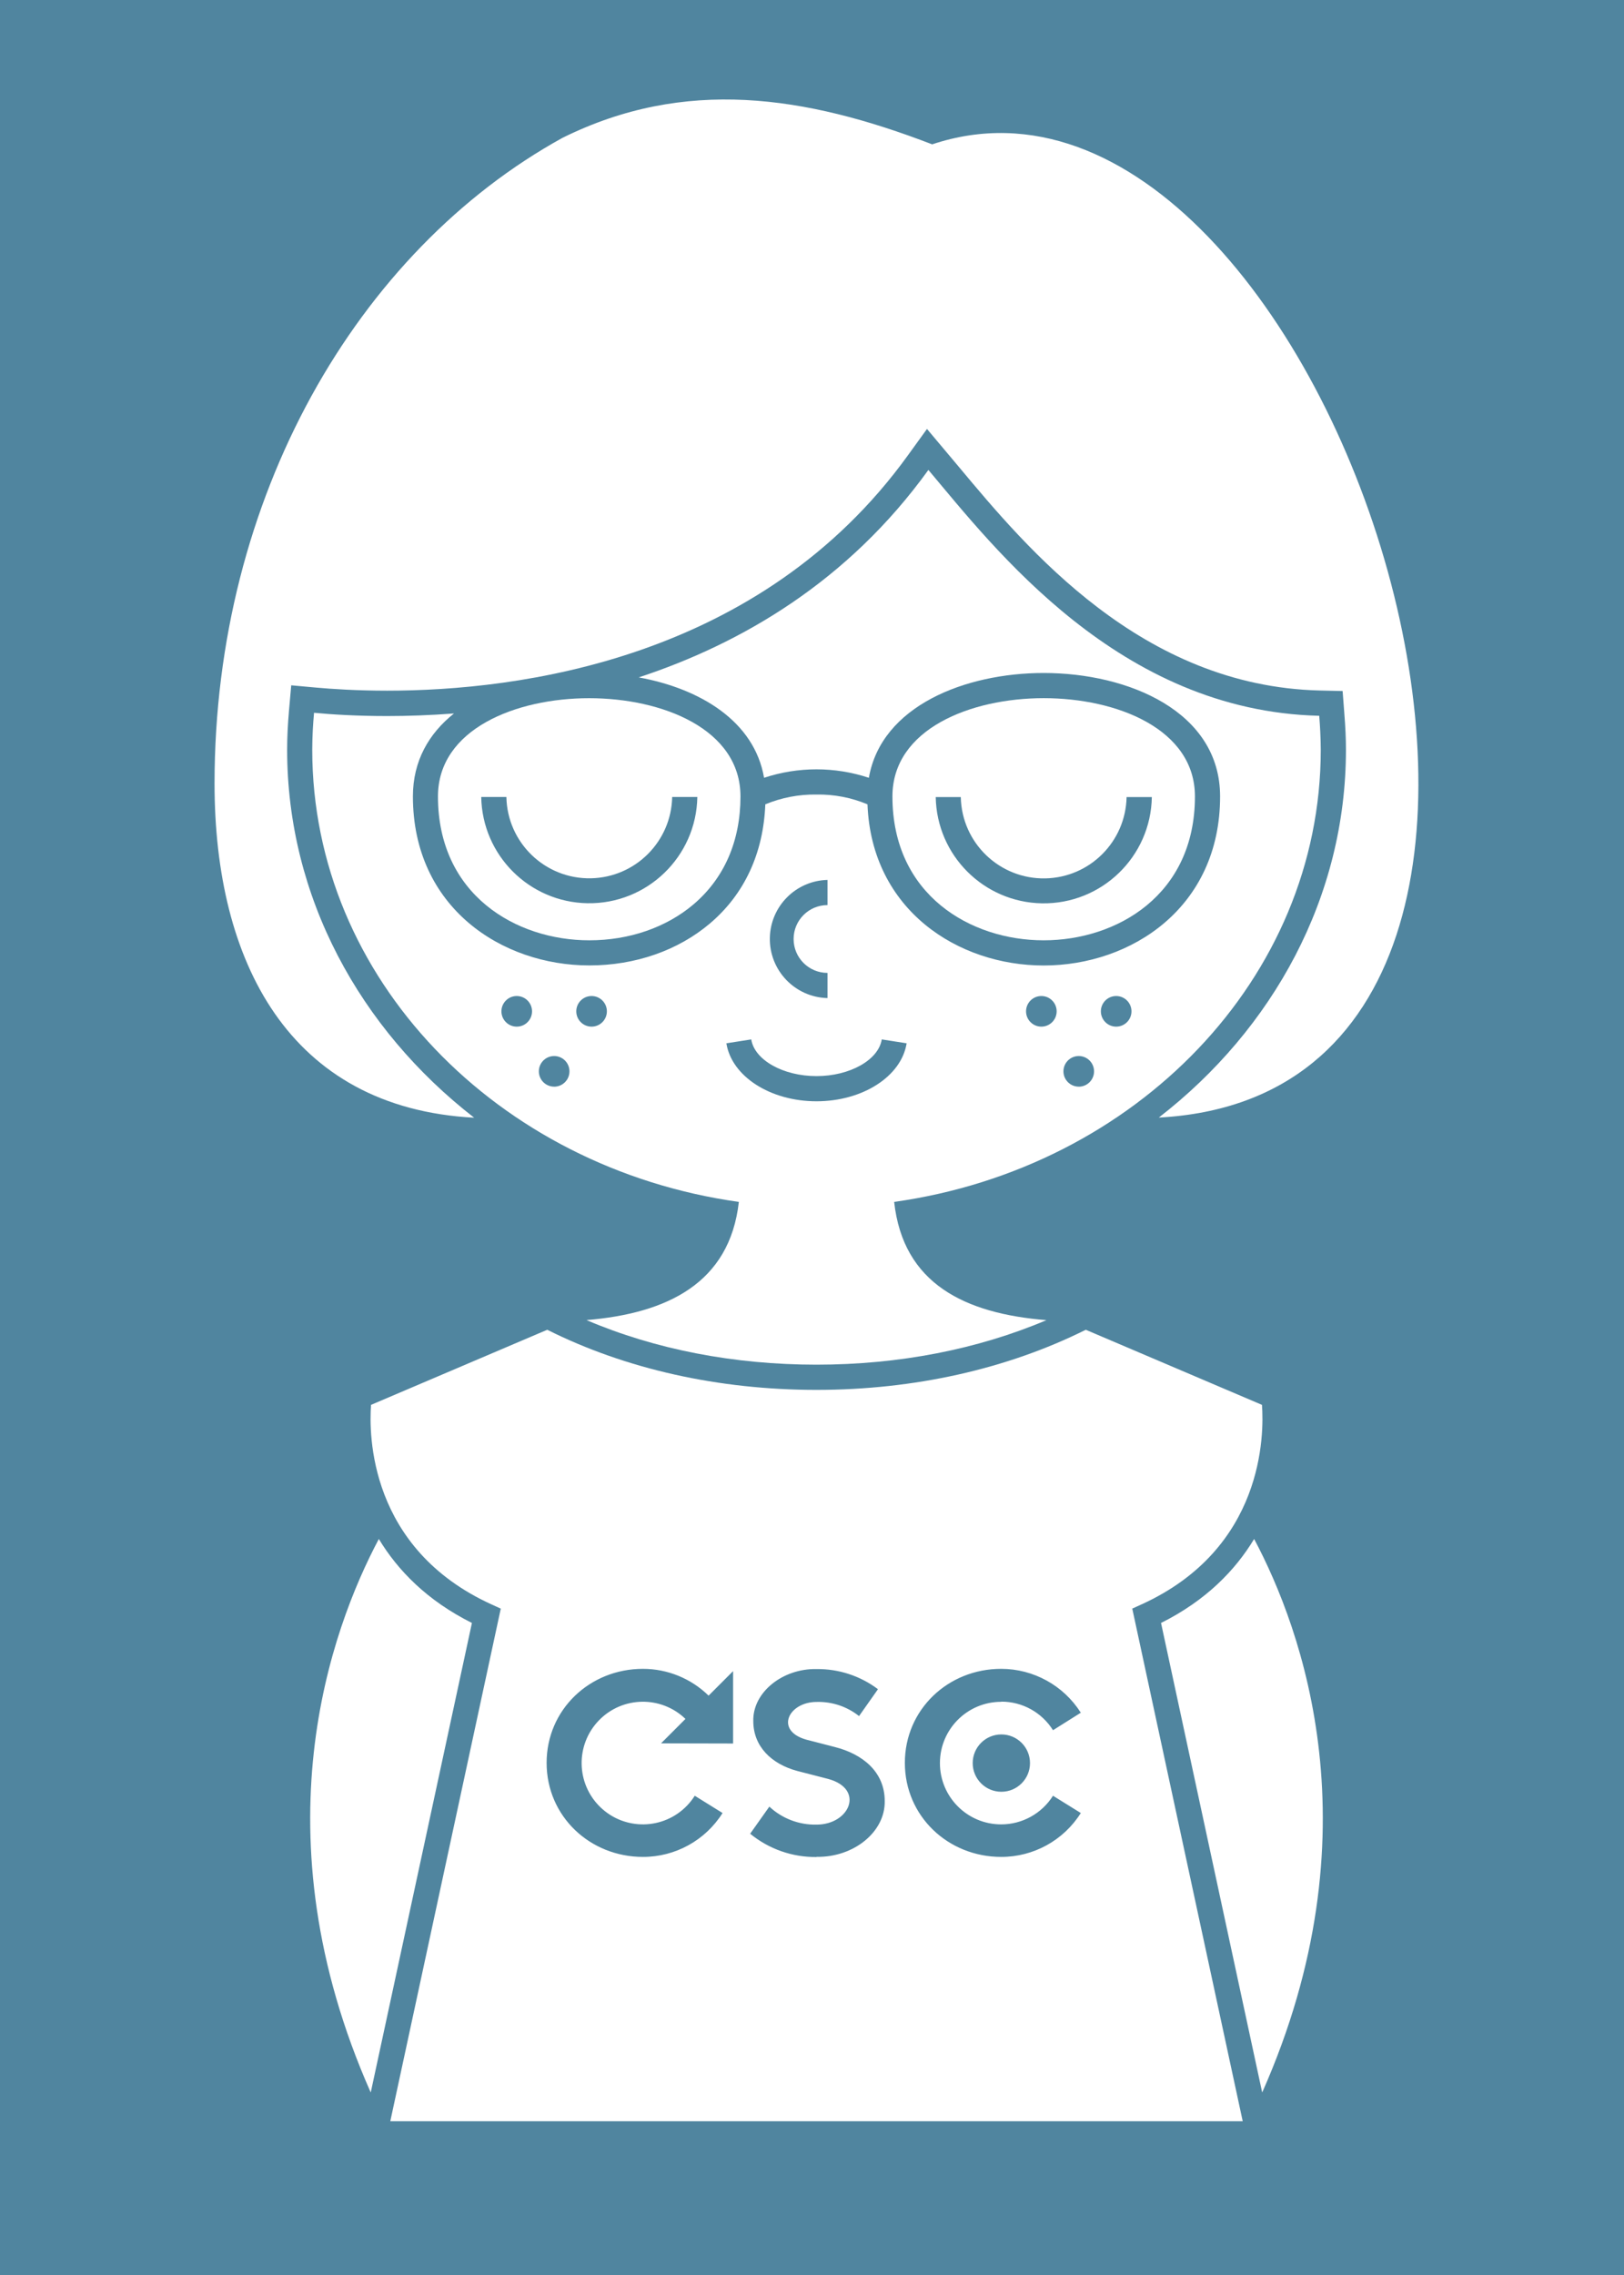 <?xml version="1.0" encoding="utf-8"?>
<!-- Generator: Adobe Illustrator 16.0.0, SVG Export Plug-In . SVG Version: 6.00 Build 0)  -->
<!DOCTYPE svg PUBLIC "-//W3C//DTD SVG 1.1//EN" "http://www.w3.org/Graphics/SVG/1.1/DTD/svg11.dtd">
<svg version="1.1" id="Layer_1" xmlns="http://www.w3.org/2000/svg" xmlns:xlink="http://www.w3.org/1999/xlink" x="0px" y="0px"
	 width="500px" height="700px" viewBox="0 0 500 700" style="enable-background:new 0 0 500 700;" xml:space="preserve">
<rect style="fill:#50859F;" width="500" height="700"/>
<path style="fill:#FFFFFF;" d="M145.298,499.374c-13.894-6.942-22.865-16.255-28.662-25.838
	c-14.768,27.797-37.804,90.646-2.492,170.312L145.298,499.374z"/>
<path style="fill:#FFFFFF;" d="M386.125,473.536c-5.787,9.583-14.769,18.896-28.663,25.838l31.144,144.474
	C423.948,564.182,400.902,501.303,386.125,473.536z"/>
<path style="fill:#FFFFFF;" d="M351.435,493.668c37.773-17.169,37.773-52.331,37.102-61.402l-54.25-23.106
	c-24.19,12.057-52.813,18.496-82.901,18.496c-30.088,0-58.719-6.39-82.9-18.496l-54.25,23.106
	c-0.673,9.042-0.673,44.203,37.101,61.402l2.843,1.296l-34.017,157.725h262.447l-34.007-157.735L351.435,493.668z M225.708,536.464
	l-22.182-0.05l7.514-7.515c-7.5-7.233-19.443-7.019-26.677,0.481c-7.234,7.5-7.019,19.443,0.48,26.677
	c7.5,7.234,19.443,7.02,26.678-0.48c0.896-0.929,1.693-1.946,2.381-3.038l8.56,5.314c-5.299,8.418-14.555,13.519-24.502,13.501
	c-16.385,0-29.667-12.547-29.667-28.933s13.281-28.933,29.667-28.933c7.553,0.005,14.804,2.966,20.203,8.248l7.545-7.546V536.464z
	 M251.405,571.385c-7.446,0.099-14.687-2.439-20.444-7.163l5.907-8.338c3.937,3.673,9.155,5.659,14.537,5.535
	c10.257,0,14.909-11,3.546-14.064l-9.442-2.432c-8.037-2.14-13.583-7.604-13.583-15.35c-0.221-8.861,9.042-16.235,19.49-16.014
	c6.81-0.076,13.453,2.103,18.896,6.198l-5.827,8.268c-3.705-2.942-8.33-4.483-13.06-4.35c-8.64,0-12.99,8.78-3.245,11.583l8.86,2.29
	c8.49,2.141,15.351,7.605,15.351,16.607c0.191,9.503-9.554,17.399-20.996,17.178L251.405,571.385z M308.268,523.636
	c-10.414-0.015-18.868,8.417-18.881,18.832c-0.015,10.414,8.417,18.867,18.831,18.881c6.488,0.009,12.526-3.319,15.981-8.81
	l8.561,5.314c-5.299,8.418-14.556,13.519-24.503,13.501c-16.386,0-29.667-12.547-29.667-28.933s13.281-28.933,29.667-28.933
	c9.938,0.015,19.182,5.107,24.503,13.501l-8.561,5.385c-3.437-5.49-9.465-8.813-15.942-8.79L308.268,523.636z M317.118,542.492
	c0,4.871-3.949,8.82-8.821,8.82s-8.82-3.949-8.82-8.82s3.948-8.82,8.82-8.82S317.118,537.621,317.118,542.492L317.118,542.492z"/>
<path style="fill:#FFFFFF;" d="M406.639,230.66c0-1.899-0.08-3.788-0.161-5.667c-0.08-1.587-0.184-3.171-0.311-4.751l0,0
	c-61.584-1.457-99.949-51.466-120.333-75.648c-24.725,34.278-57.464,53.386-89.17,63.834c18.816,3.435,35.573,13.421,38.577,30.892
	c10.477-3.469,21.792-3.469,32.269,0c3.816-22.102,29.666-32.248,53.827-32.248c26.12,0,54.311,11.884,54.311,37.984
	c0,34.157-27.326,52.019-54.321,52.019c-26.34,0-52.982-17.028-54.248-49.588c-4.97-2.08-10.316-3.106-15.703-3.014
	c-5.401-0.081-10.762,0.945-15.752,3.014c-0.583,14.969-6.39,27.606-17.008,36.618c-9.845,8.358-23.045,12.949-37.171,12.949l0,0
	c-26.994,0-54.319-17.872-54.319-52.019c0-10.95,4.962-19.389,12.648-25.507c-7.444,0.563-14.386,0.793-20.584,0.793
	c-9.374,0-17.078-0.482-22.503-1.004l0,0c-0.161,1.802-0.292,3.606-0.392,5.415c-0.091,2.009-0.161,3.938-0.161,5.927
	c0,70.403,56.952,128.731,131.344,139.159c-2.813,25.005-22.102,34.318-46.916,36.357c21.197,9.042,45.439,13.723,70.825,13.723
	c25.387,0,49.609-4.722,70.796-13.702c-25.115-2.01-44.123-11.192-46.886-36.378C349.687,359.391,406.639,301.053,406.639,230.66z
	 M159.091,315.891c-2.602,0-4.711-2.109-4.711-4.711c0-2.603,2.109-4.712,4.711-4.712c2.603,0,4.712,2.109,4.712,4.712
	c0.006,2.596-2.095,4.706-4.691,4.711C159.104,315.891,159.098,315.891,159.091,315.891z M170.614,334.356
	c-2.602,0-4.712-2.109-4.712-4.712c0-2.602,2.11-4.711,4.712-4.711c2.603,0,4.711,2.109,4.711,4.711
	c0.006,2.603-2.099,4.716-4.701,4.722l0,0L170.614,334.356z M182.137,315.891c-2.602,0-4.712-2.109-4.712-4.711
	c0-2.603,2.11-4.712,4.712-4.712c2.603,0,4.711,2.109,4.711,4.712c0,2.598-2.103,4.706-4.701,4.711H182.137z M254.771,270.744v7.746
	c-5.762,0-10.434,4.671-10.434,10.433c0,5.762,4.671,10.433,10.434,10.433v7.745c-10.04-0.239-17.985-8.572-17.746-18.611
	c0.231-9.707,8.048-17.52,17.755-17.746H254.771z M251.375,338.856c-14.225,0-26.12-7.675-27.737-17.842l7.655-1.195
	c1.005,6.339,9.815,11.292,20.092,11.292c10.277,0,19.088-4.962,20.094-11.292l7.654,1.195
	c-1.607,10.177-13.531,17.842-27.748,17.842H251.375z M320.613,315.891c-2.603,0-4.712-2.109-4.712-4.711
	c0-2.603,2.109-4.712,4.712-4.712s4.712,2.109,4.712,4.712C325.325,313.782,323.216,315.891,320.613,315.891L320.613,315.891z
	 M332.137,334.356c-2.603,0.005-4.716-2.1-4.723-4.702c-0.004-2.603,2.1-4.716,4.703-4.722c2.602-0.006,4.715,2.099,4.722,4.702
	c0,0.003,0,0.007,0,0.01c0.004,2.603-2.1,4.716-4.702,4.722l0,0V334.356z M343.659,315.891c-2.602,0.006-4.717-2.099-4.722-4.701
	c-0.006-2.602,2.1-4.716,4.702-4.722c2.603-0.005,4.716,2.1,4.721,4.702c0,0.003,0,0.006,0,0.01
	c0.002,2.594-2.097,4.701-4.691,4.711H343.659z"/>
<path style="fill:#FFFFFF;" d="M181.434,289.329L181.434,289.329c12.296,0,23.719-3.948,32.148-11.111
	c9.413-8.037,14.396-19.459,14.396-33.152c0-20.775-24.11-30.238-46.584-30.238c-22.473,0-46.554,9.463-46.554,30.238
	C134.86,275.435,159.001,289.329,181.434,289.329z M155.907,245.227c0.279,14.096,11.933,25.295,26.029,25.016
	c13.702-0.271,24.744-11.314,25.016-25.016h7.746c-0.319,18.373-15.473,33.009-33.846,32.689
	c-17.923-0.312-32.378-14.767-32.689-32.689H155.907z"/>
<path style="fill:#FFFFFF;" d="M321.326,289.329c22.434,0,46.575-13.854,46.575-44.273c0-20.776-24.111-30.239-46.555-30.239
	s-46.583,9.463-46.583,30.239C274.764,275.445,298.903,289.329,321.326,289.329z M295.81,245.257
	c0.279,14.095,11.933,25.295,26.028,25.016c13.702-0.272,24.744-11.314,25.017-25.016h7.775
	c-0.318,18.373-15.473,33.009-33.846,32.69c-17.924-0.312-32.379-14.767-32.69-32.69h7.746H295.81z"/>
<path style="fill:#FFFFFF;" d="M286.999,44.414c-39.18-15.069-76.149-20.645-113.803-2.01
	C109.925,77.275,66.054,153.093,66.054,241.107c0,54.591,22.784,99.768,79.927,102.802c-35.202-27.315-57.574-67.932-57.574-113.25
	c0-3.687,0.19-7.615,0.573-12.056l0.683-7.735l7.735,0.703c4.752,0.432,12.397,0.944,21.811,0.944
	c40.365,0,114.877-9.413,160.377-72.493l5.815-8.037l6.399,7.605l3.376,4.018c21.097,25.266,56.35,67.56,111.211,68.856l6.982,0.161
	l0.532,6.982c0.332,4.169,0.493,7.675,0.493,11.051c0,45.318-22.404,85.935-57.616,113.21
	C515.106,335.451,409.583,3.536,286.999,44.414z"/>
</svg>
